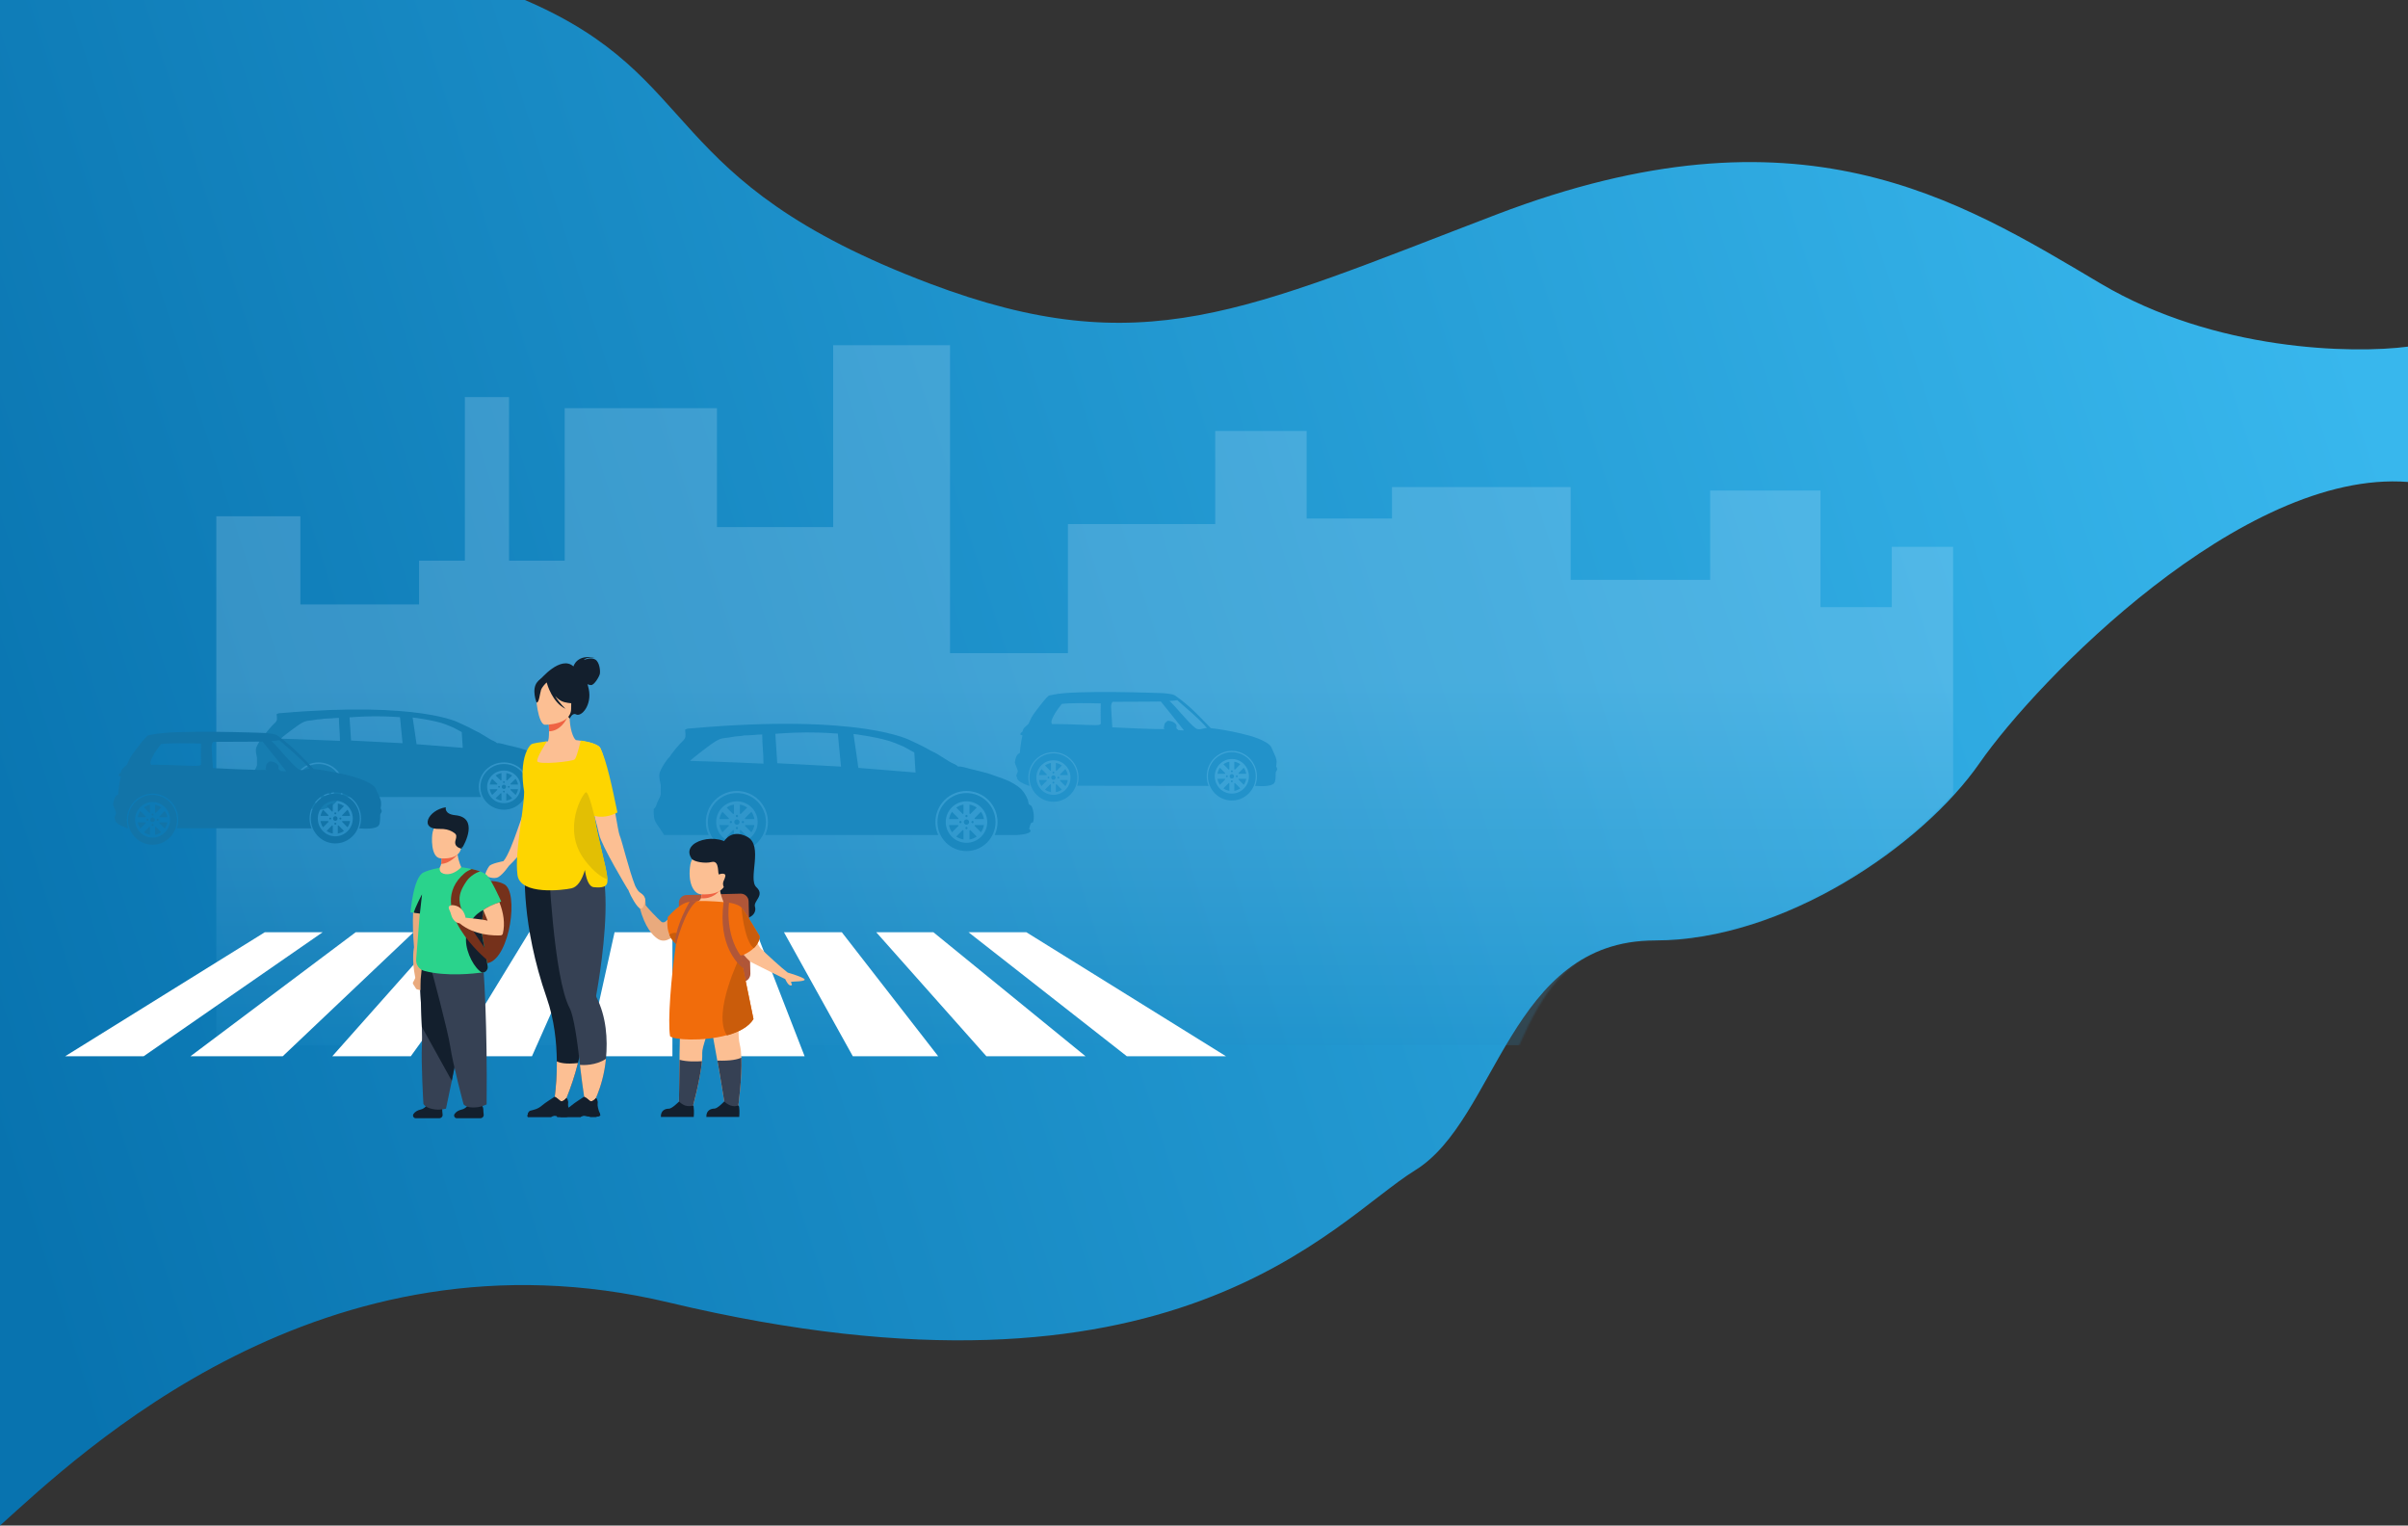<svg width="1514" height="959" viewBox="0 0 1514 959" fill="none" xmlns="http://www.w3.org/2000/svg">
<rect x="0" y="0" width="1514" height="959" fill="#333333" stroke="none"/>
<path d="M1320.81 178.283C1392.65 220.854 1479.53 222.433 1514 217.902V302.965C1409.83 294.886 1280.78 427.646 1244.63 479.694C1208.48 531.742 1121.41 591.17 1040.56 591.17C948.975 591.17 941.44 703.81 889.742 735.661C838.045 767.511 738.514 894.668 420.577 818.782C202.515 766.734 49.754 914.332 0 959V792.369V0H330.009C444.288 48.941 412.482 113.283 584.61 178.283C718.324 228.777 782.46 195.373 941.051 134.78C1131.41 62.05 1231.02 125.07 1320.81 178.283Z" fill="url(#paint0_linear_234_13570)"/>
<mask id="mask0_234_13570" style="mask-type:alpha" maskUnits="userSpaceOnUse" x="0" y="0" width="1513" height="955">
<path d="M1319.94 178.261C1391.73 220.827 1478.56 222.406 1513 217.875V302.928C1408.9 294.85 1279.93 427.595 1243.81 479.636C1207.68 531.677 1120.67 591.098 1039.87 591.098C948.348 591.098 962.571 692.462 910.908 724.309C859.244 756.155 732.222 904.033 367.471 809.75C220.638 771.796 43.118 921.212 0 955V792.273V0H329.791C423.018 36.507 409.811 120.006 584.224 178.261C758.636 236.517 747.371 199.622 940.43 134.764C1133.49 69.906 1230.21 125.055 1319.94 178.261Z" fill="url(#paint1_linear_234_13570)"/>
</mask>
<g mask="url(#mask0_234_13570)">
<path opacity="0.2" d="M1228 343.742V657H136V324.532H188.86V379.954H263.475V352.444H292.268V249.631H320.056V352.444H355.05V256.592H450.782V331.326H523.855V217H597.33V410.577H671.441V329.452H764.056V270.916H821.542V325.937H875.207V306.191H987.531V364.492H1075.25V308.367H1144.6V381.661H1189.45V343.742H1228Z" fill="url(#paint2_linear_234_13570)"/>
<path d="M200.253 497.053C199.937 497.053 199.68 497.303 199.68 497.611C199.68 497.919 199.937 498.168 200.253 498.168C200.569 498.168 200.825 497.919 200.825 497.611C200.825 497.303 200.569 497.053 200.253 497.053ZM200.253 493.318C199.507 493.318 198.902 493.907 198.902 494.634C198.902 495.361 199.507 495.95 200.253 495.95C200.999 495.95 201.603 495.361 201.603 494.634C201.603 493.907 200.999 493.318 200.253 493.318ZM198.328 490.669C198.461 490.607 198.596 490.552 198.736 490.504V485.985C197.38 486.21 196.127 486.729 195.05 487.474L198.328 490.669ZM200.253 480.268C192.11 480.268 185.509 486.7 185.509 494.634C185.509 502.568 192.11 509 200.253 509C208.395 509 214.996 502.568 214.996 494.634C214.996 486.7 208.395 480.268 200.253 480.268ZM200.253 504.896C194.437 504.896 189.722 500.302 189.722 494.634C189.722 488.967 194.437 484.373 200.253 484.373C206.069 484.373 210.784 488.967 210.784 494.634C210.784 500.302 206.069 504.896 200.253 504.896ZM201.77 498.765V503.283C203.126 503.059 204.378 502.539 205.456 501.794L202.177 498.6C202.045 498.661 201.909 498.716 201.77 498.765ZM204.492 493.156H209.129C208.899 491.835 208.366 490.614 207.602 489.564L204.323 492.759C204.386 492.888 204.442 493.021 204.492 493.156ZM204.323 496.509L207.601 499.704C208.366 498.654 208.899 497.434 209.129 496.112H204.492C204.442 496.248 204.385 496.38 204.323 496.509ZM195.05 501.794C196.127 502.539 197.38 503.059 198.736 503.283V498.765C198.597 498.716 198.461 498.661 198.329 498.6L195.05 501.794ZM202.735 494.634C202.735 494.942 202.991 495.192 203.308 495.192C203.624 495.192 203.88 494.942 203.88 494.634C203.88 494.326 203.624 494.076 203.308 494.076C202.991 494.076 202.735 494.326 202.735 494.634ZM205.456 487.474C204.378 486.73 203.126 486.21 201.77 485.985V490.504C201.909 490.552 202.044 490.608 202.177 490.669L205.456 487.474ZM200.253 492.215C200.569 492.215 200.825 491.966 200.825 491.658C200.825 491.35 200.569 491.1 200.253 491.1C199.937 491.1 199.68 491.35 199.68 491.658C199.68 491.966 199.937 492.215 200.253 492.215ZM196.014 496.112H191.377C191.607 497.434 192.14 498.654 192.904 499.704L196.183 496.51C196.12 496.38 196.064 496.248 196.014 496.112ZM196.183 492.759L192.904 489.564C192.14 490.614 191.607 491.835 191.377 493.156H196.014C196.063 493.02 196.12 492.888 196.183 492.759ZM197.771 494.634C197.771 494.326 197.514 494.076 197.198 494.076C196.882 494.076 196.625 494.326 196.625 494.634C196.625 494.942 196.882 495.192 197.198 495.192C197.514 495.192 197.771 494.942 197.771 494.634ZM316.813 493.318C316.067 493.318 315.462 493.907 315.462 494.634C315.462 495.361 316.067 495.95 316.813 495.95C317.558 495.95 318.163 495.361 318.163 494.634C318.163 493.907 317.558 493.318 316.813 493.318ZM316.813 497.053C316.496 497.053 316.24 497.303 316.24 497.611C316.24 497.919 316.496 498.168 316.813 498.168C317.129 498.168 317.385 497.919 317.385 497.611C317.385 497.303 317.129 497.053 316.813 497.053ZM321.052 493.156H325.689C325.459 491.835 324.926 490.614 324.161 489.564L320.883 492.759C320.945 492.888 321.002 493.021 321.052 493.156ZM316.813 480.268C308.67 480.268 302.069 486.7 302.069 494.634C302.069 502.568 308.67 509 316.813 509C324.955 509 331.556 502.568 331.556 494.634C331.556 486.7 324.955 480.268 316.813 480.268ZM316.813 504.896C310.997 504.896 306.281 500.302 306.281 494.634C306.281 488.967 310.996 484.373 316.813 484.373C322.629 484.373 327.344 488.967 327.344 494.634C327.343 500.302 322.629 504.896 316.813 504.896ZM320.882 496.509L324.161 499.704C324.925 498.654 325.458 497.434 325.688 496.112H321.052C321.002 496.248 320.945 496.38 320.882 496.509ZM349.78 486.675C349.507 486.283 348.721 486.109 348.49 485.732C348.181 485.229 348.192 484.208 347.952 483.637C345.941 478.851 343.726 477.385 340.854 475.673C336.823 473.269 332.519 472.275 327.735 470.539C327.966 470.622 320.52 468.646 318.702 468.338C317.584 467.981 313.547 466.844 312.572 467.185C311.5 466.107 309.609 465.576 308.271 464.775C306.11 463.483 303.883 462.091 301.711 460.794C300.55 460.1 299.328 459.705 298.162 459.012C295.143 457.219 288.484 454.297 288.484 454.297C288.484 454.297 263.928 440.819 177.397 448.219C176.352 448.318 175.066 448.249 174.279 448.743C174.171 448.778 174.064 448.813 173.956 448.848C173.975 449.659 174.363 452.212 173.956 452.83C173.833 453.761 171.987 455.197 171.375 455.869C169.949 457.434 168.452 459.121 167.181 460.794C166.598 461.562 166.04 462.652 165.246 463.204C164.996 463.447 163.581 465.472 162.987 466.347C162.425 467.177 161.317 469.259 161.051 470.224C160.503 472.22 161.263 474.742 161.589 476.301C161.614 476.42 161.538 479.623 161.589 481.017C161.225 482.293 160.386 483.672 159.869 484.894C159.291 486.26 159.172 487.342 158.041 488.142C157.893 491.013 158.104 493.688 159.439 495.372C160.239 496.383 163.311 501.031 163.311 501.031H185.904C184.988 499.083 184.476 496.917 184.476 494.634C184.476 486.144 191.539 479.262 200.252 479.262C208.965 479.262 216.027 486.144 216.027 494.634C216.027 496.917 215.516 499.083 214.6 501.031H302.463C301.547 499.083 301.036 496.917 301.036 494.634C301.036 486.144 308.099 479.262 316.812 479.262C325.524 479.262 332.587 486.144 332.587 494.634C332.587 496.917 332.076 499.083 331.16 501.031H342.682C342.682 501.031 352.026 500.51 348.597 497.992C348.966 497.148 349.026 495.886 349.673 495.058C349.861 494.925 350.244 494.871 350.533 494.848C351.552 492.707 350.721 488.026 349.78 486.675ZM176.43 464.356C176.43 464.356 177.602 463.288 178.15 462.889C179.716 461.753 181.156 460.461 182.774 459.327C185.331 457.534 188.397 454.901 191.377 453.668C193.304 452.872 195.517 453.038 197.83 452.516C199.658 452.103 201.938 452.197 203.852 451.782C203.64 451.782 208.691 451.573 208.476 451.573C208.261 451.573 211.662 451.247 213.1 451.259C213.1 456.497 213.745 460.48 213.745 465.719C188.951 464.632 176.43 464.356 176.43 464.356ZM220.735 465.509L219.767 450.944C219.767 450.944 227.842 450.29 235.682 450.264C243.702 450.237 251.491 450.839 251.491 450.839L253.104 467.186L220.735 465.509ZM261.922 467.814C261.922 467.814 259.448 451.15 259.448 451.046C259.448 450.942 274.038 452.899 280.096 455.345C282.243 456.212 284.821 457.122 286.763 458.279C287.788 458.89 290.312 460.165 290.312 460.165L290.957 470.119L261.922 467.814ZM314.888 490.669C315.02 490.607 315.156 490.552 315.296 490.504V485.985C313.939 486.21 312.687 486.729 311.609 487.474L314.888 490.669ZM318.329 498.765V503.283C319.686 503.059 320.938 502.539 322.016 501.794L318.737 498.6C318.605 498.661 318.469 498.716 318.329 498.765ZM319.295 494.634C319.295 494.942 319.551 495.192 319.867 495.192C320.183 495.192 320.44 494.942 320.44 494.634C320.44 494.326 320.183 494.076 319.867 494.076C319.551 494.076 319.295 494.326 319.295 494.634ZM314.33 494.634C314.33 494.326 314.074 494.076 313.758 494.076C313.442 494.076 313.185 494.326 313.185 494.634C313.185 494.942 313.442 495.192 313.758 495.192C314.074 495.192 314.33 494.942 314.33 494.634ZM316.813 492.215C317.129 492.215 317.385 491.966 317.385 491.658C317.385 491.35 317.129 491.1 316.813 491.1C316.496 491.1 316.24 491.35 316.24 491.658C316.24 491.966 316.496 492.215 316.813 492.215ZM322.015 487.474C320.938 486.73 319.685 486.21 318.329 485.985V490.504C318.469 490.552 318.604 490.608 318.737 490.669L322.015 487.474ZM311.61 501.794C312.687 502.539 313.939 503.059 315.296 503.283V498.765C315.156 498.716 315.021 498.661 314.888 498.6L311.61 501.794ZM312.573 496.112H307.936C308.166 497.434 308.699 498.654 309.464 499.704L312.742 496.51C312.68 496.38 312.623 496.248 312.573 496.112ZM312.743 492.759L309.464 489.564C308.7 490.614 308.167 491.835 307.937 493.156H312.573C312.623 493.02 312.68 492.888 312.743 492.759Z" fill="#167DB1"/>
<path d="M95.916 513.906C95.136 513.906 94.505 514.548 94.505 515.34C94.505 516.133 95.136 516.775 95.916 516.775C96.695 516.775 97.327 516.133 97.327 515.34C97.327 514.548 96.695 513.906 95.916 513.906ZM93.906 511.017C94.044 510.951 94.186 510.89 94.331 510.837V505.912C92.914 506.156 91.606 506.723 90.48 507.535L93.906 511.017ZM95.916 517.976C95.585 517.976 95.318 518.249 95.318 518.585C95.318 518.92 95.585 519.193 95.916 519.193C96.246 519.193 96.514 518.92 96.514 518.585C96.514 518.249 96.246 517.976 95.916 517.976ZM97.501 519.843V524.768C98.917 524.523 100.226 523.957 101.351 523.145L97.926 519.663C97.788 519.729 97.646 519.79 97.501 519.843ZM100.344 516.951C100.292 517.099 100.233 517.244 100.168 517.384L103.593 520.867C104.391 519.722 104.948 518.392 105.189 516.951H100.344ZM95.916 499.68C87.409 499.68 80.513 506.691 80.513 515.34C80.513 523.989 87.409 531 95.916 531C104.422 531 111.318 523.989 111.318 515.34C111.318 506.691 104.422 499.68 95.916 499.68ZM95.916 526.526C89.84 526.526 84.914 521.518 84.914 515.34C84.914 509.162 89.84 504.154 95.916 504.154C101.992 504.154 106.917 509.162 106.917 515.34C106.917 521.518 101.992 526.526 95.916 526.526ZM98.509 515.34C98.509 515.676 98.776 515.948 99.107 515.948C99.437 515.948 99.705 515.676 99.705 515.34C99.705 515.004 99.437 514.732 99.107 514.732C98.776 514.732 98.509 515.004 98.509 515.34ZM95.916 512.703C96.246 512.703 96.514 512.431 96.514 512.095C96.514 511.759 96.246 511.487 95.916 511.487C95.585 511.487 95.318 511.759 95.318 512.095C95.318 512.431 95.585 512.703 95.916 512.703ZM101.351 507.535C100.226 506.723 98.917 506.156 97.501 505.912V510.837C97.646 510.89 97.788 510.95 97.926 511.017L101.351 507.535ZM91.664 513.296L88.239 509.813C87.44 510.958 86.883 512.288 86.643 513.729H91.487C91.54 513.581 91.598 513.436 91.664 513.296ZM91.487 516.951H86.643C86.883 518.392 87.441 519.722 88.239 520.867L91.664 517.384C91.599 517.243 91.539 517.099 91.487 516.951ZM90.48 523.145C91.606 523.957 92.914 524.524 94.331 524.768V519.843C94.186 519.79 94.044 519.73 93.905 519.663L90.48 523.145ZM93.323 515.34C93.323 515.004 93.055 514.732 92.725 514.732C92.394 514.732 92.127 515.004 92.127 515.34C92.127 515.676 92.394 515.948 92.725 515.948C93.055 515.948 93.323 515.676 93.323 515.34ZM100.344 513.729H105.189C104.948 512.288 104.391 510.958 103.593 509.813L100.167 513.296C100.233 513.436 100.292 513.581 100.344 513.729ZM210.815 513.1C210.036 513.1 209.404 513.742 209.404 514.534C209.404 515.327 210.036 515.969 210.815 515.969C211.594 515.969 212.226 515.327 212.226 514.534C212.226 513.742 211.595 513.1 210.815 513.1ZM212.4 519.037V523.962C213.817 523.718 215.125 523.151 216.251 522.339L212.825 518.857C212.687 518.924 212.546 518.984 212.4 519.037ZM210.815 517.171C210.485 517.171 210.217 517.443 210.217 517.779C210.217 518.115 210.485 518.387 210.815 518.387C211.146 518.387 211.413 518.115 211.413 517.779C211.413 517.443 211.146 517.171 210.815 517.171ZM239.37 507.963C240.114 503.231 239.342 502.823 236.261 495.846C235.425 493.952 233.213 492.799 231.425 491.807C222.079 486.624 198.744 483.41 197.228 483.378C192.477 478.568 184.7 469.521 174.262 462.284C172.315 460.934 165.448 460.725 165.448 460.725C165.448 460.725 109.105 458.53 95.672 461.779C94.513 462.059 93.707 461.961 92.736 462.481C92.577 462.566 89.785 465.499 89.627 465.818C89.472 466.129 88.558 467.144 88.245 467.574C86.172 470.423 83.631 473.235 81.855 476.354C81.075 477.724 80.713 479.027 79.955 480.393C79.225 481.708 76.569 482.719 76.155 485.134C75.956 486.293 74.66 485.86 74.601 487.593C75.193 487.778 75.264 487.998 75.982 488.119C74.944 491.959 74.306 498.813 74.251 499.535C74.253 499.535 74.254 499.534 74.255 499.534C74.246 499.621 74.245 499.616 74.251 499.535C71.002 500.572 71.304 506.509 71 505.433C71.391 507.013 72.467 509.071 72.873 510.772C73.221 512.23 72.066 512.852 72.01 514.284C72.262 514.434 72.505 516.007 72.701 516.216C73.522 518.515 79.95 520.596 79.95 520.596L80.587 520.596C80.04 518.946 79.743 517.178 79.743 515.34C79.743 506.258 86.984 498.896 95.916 498.896C104.848 498.896 112.088 506.258 112.088 515.34C112.088 517.192 111.787 518.973 111.231 520.635L195.836 520.742C195.068 518.826 194.643 516.731 194.643 514.534C194.643 505.453 201.883 498.091 210.815 498.091C219.747 498.091 226.988 505.453 226.988 514.534C226.988 516.745 226.557 518.854 225.779 520.78L227.107 520.782C227.107 520.782 237.035 521.72 238.334 518.499C238.867 517.894 239.064 514.835 239.024 513.055C239.044 511.224 239.407 511.577 239.888 510.421C240.355 509.298 239.198 508.476 239.37 507.963ZM126.415 480.568C126.098 480.794 126.119 480.914 125.724 481.095C124.466 482.065 112.186 480.744 95.499 480.744C95.783 481.156 93.546 480.801 95.326 476.881C97.747 471.552 101.438 467.819 101.235 467.744C106.139 466.994 119.278 467.212 126.415 467.398C126.27 471.613 126.329 473.895 126.415 480.568ZM176.329 484.608C176.072 484.235 175.263 483.76 175.12 483.378C174.956 482.937 175.391 482.064 175.12 481.447C174.377 479.748 171.913 478.605 169.421 478.637C168.827 479.336 167.93 479.647 167.521 480.568C167.408 480.824 166.971 483.239 167.003 483.378C167.088 483.756 167.3 483.826 167.353 484.021C167.797 484.039 167.582 484.09 167.348 484.256C167.372 484.156 167.371 484.082 167.353 484.021C166.108 483.97 159.668 484.182 133.842 482.851C133.126 469.03 132.484 468.577 134.014 466.345C149.127 466.345 165.103 466.169 165.103 466.169C165.103 466.169 176.47 480.277 179.956 484.783C179.34 485.083 177.335 484.653 176.329 484.608ZM187.21 483.203C181.601 478.627 174.197 468.76 170.63 465.818C169.42 465.818 173.46 465.748 175.639 465.291C182.14 471.122 188.87 476.397 194.776 483.258C191.979 483.388 189.585 485.139 187.21 483.203ZM210.815 498.874C202.309 498.874 195.413 505.886 195.413 514.534C195.413 523.183 202.309 530.194 210.815 530.194C219.322 530.194 226.218 523.183 226.218 514.534C226.218 505.885 219.322 498.874 210.815 498.874ZM210.815 525.72C204.739 525.72 199.814 520.712 199.814 514.534C199.814 508.357 204.739 503.349 210.815 503.349C216.891 503.349 221.817 508.357 221.817 514.534C221.817 520.712 216.891 525.72 210.815 525.72ZM215.067 516.579L218.492 520.061C219.291 518.917 219.848 517.586 220.088 516.146H215.244C215.192 516.293 215.133 516.438 215.067 516.579ZM215.244 512.923H220.088C219.848 511.483 219.29 510.152 218.492 509.008L215.067 512.49C215.133 512.631 215.192 512.775 215.244 512.923ZM208.805 510.212C208.944 510.145 209.085 510.085 209.231 510.031V505.106C207.814 505.351 206.506 505.918 205.38 506.729L208.805 510.212ZM208.222 514.534C208.222 514.198 207.955 513.926 207.624 513.926C207.294 513.926 207.026 514.198 207.026 514.534C207.026 514.87 207.294 515.142 207.624 515.142C207.955 515.142 208.222 514.87 208.222 514.534ZM210.815 511.898C211.146 511.898 211.413 511.626 211.413 511.29C211.413 510.954 211.146 510.682 210.815 510.682C210.485 510.682 210.217 510.954 210.217 511.29C210.217 511.625 210.485 511.898 210.815 511.898ZM216.251 506.729C215.125 505.917 213.817 505.351 212.4 505.106V510.031C212.546 510.084 212.688 510.145 212.826 510.211L216.251 506.729ZM213.409 514.534C213.409 514.87 213.676 515.142 214.007 515.142C214.337 515.142 214.605 514.87 214.605 514.534C214.605 514.198 214.337 513.926 214.007 513.926C213.676 513.926 213.409 514.198 213.409 514.534ZM206.564 512.49L203.138 509.007C202.34 510.152 201.783 511.482 201.542 512.923H206.387C206.439 512.775 206.498 512.631 206.564 512.49ZM205.38 522.34C206.505 523.151 207.814 523.718 209.231 523.962V519.037C209.085 518.985 208.943 518.924 208.805 518.857L205.38 522.34ZM206.387 516.146H201.543C201.783 517.586 202.34 518.917 203.139 520.061L206.564 516.578C206.498 516.438 206.439 516.293 206.387 516.146Z" fill="#1274A8"/>
<path d="M662.326 487.387C661.565 487.387 660.948 488.011 660.948 488.781C660.948 489.551 661.565 490.176 662.326 490.176C663.087 490.176 663.704 489.551 663.704 488.781C663.704 488.011 663.087 487.387 662.326 487.387ZM660.363 484.58C660.498 484.515 660.637 484.456 660.779 484.405V479.619C659.396 479.856 658.118 480.407 657.019 481.196L660.363 484.58ZM662.326 491.343C662.003 491.343 661.742 491.608 661.742 491.934C661.742 492.261 662.003 492.525 662.326 492.525C662.648 492.525 662.91 492.261 662.91 491.934C662.91 491.608 662.648 491.343 662.326 491.343ZM663.873 493.157V497.944C665.256 497.706 666.534 497.155 667.633 496.366L664.289 492.982C664.154 493.047 664.015 493.106 663.873 493.157ZM666.65 490.347C666.599 490.491 666.541 490.631 666.477 490.768L669.821 494.152C670.601 493.04 671.145 491.747 671.38 490.347H666.65ZM662.326 473.562C654.021 473.562 647.288 480.376 647.288 488.781C647.288 497.186 654.021 504 662.326 504C670.631 504 677.364 497.186 677.364 488.781C677.364 480.376 670.631 473.562 662.326 473.562ZM662.326 499.652C656.394 499.652 651.585 494.785 651.585 488.781C651.585 482.777 656.394 477.91 662.326 477.91C668.258 477.91 673.067 482.777 673.067 488.781C673.067 494.785 668.258 499.652 662.326 499.652ZM664.858 488.781C664.858 489.107 665.119 489.372 665.442 489.372C665.764 489.372 666.025 489.107 666.025 488.781C666.025 488.455 665.764 488.19 665.442 488.19C665.119 488.19 664.858 488.455 664.858 488.781ZM662.326 486.219C662.648 486.219 662.91 485.954 662.91 485.628C662.91 485.301 662.648 485.037 662.326 485.037C662.003 485.037 661.742 485.301 661.742 485.628C661.742 485.954 662.003 486.219 662.326 486.219ZM667.633 481.196C666.534 480.407 665.257 479.856 663.873 479.619V484.405C664.015 484.456 664.154 484.515 664.289 484.58L667.633 481.196ZM658.175 486.794L654.831 483.41C654.051 484.522 653.507 485.815 653.273 487.215H658.003C658.053 487.072 658.111 486.931 658.175 486.794ZM658.002 490.347H653.273C653.507 491.747 654.051 493.04 654.831 494.152L658.175 490.767C658.111 490.631 658.053 490.491 658.002 490.347ZM657.019 496.367C658.118 497.156 659.396 497.706 660.779 497.944V493.157C660.637 493.106 660.498 493.047 660.363 492.982L657.019 496.367ZM659.794 488.781C659.794 488.455 659.533 488.19 659.21 488.19C658.888 488.19 658.627 488.454 658.627 488.781C658.627 489.107 658.888 489.372 659.21 489.372C659.533 489.372 659.794 489.107 659.794 488.781ZM666.65 487.215H671.379C671.145 485.815 670.601 484.522 669.821 483.41L666.477 486.795C666.541 486.931 666.599 487.071 666.65 487.215ZM774.506 486.604C773.745 486.604 773.129 487.228 773.129 487.998C773.129 488.768 773.745 489.392 774.506 489.392C775.267 489.392 775.884 488.768 775.884 487.998C775.884 487.228 775.267 486.604 774.506 486.604ZM776.054 492.374V497.16C777.436 496.923 778.714 496.372 779.813 495.583L776.469 492.199C776.334 492.264 776.195 492.323 776.054 492.374ZM774.506 490.56C774.183 490.56 773.922 490.825 773.922 491.151C773.922 491.478 774.183 491.742 774.506 491.742C774.828 491.742 775.09 491.478 775.09 491.151C775.09 490.825 774.829 490.56 774.506 490.56ZM802.385 481.612C803.111 477.013 802.358 476.617 799.35 469.836C798.533 467.996 796.374 466.875 794.628 465.911C785.503 460.874 762.721 457.751 761.24 457.72C756.602 453.045 749.008 444.253 738.818 437.22C736.917 435.908 730.213 435.705 730.213 435.705C730.213 435.705 675.203 433.571 662.088 436.729C660.956 437.001 660.17 436.906 659.221 437.411C659.067 437.494 656.341 440.344 656.186 440.654C656.035 440.956 655.142 441.943 654.837 442.36C652.813 445.129 650.332 447.862 648.598 450.893C647.836 452.224 647.483 453.491 646.743 454.818C646.03 456.096 643.437 457.079 643.033 459.426C642.839 460.552 641.574 460.131 641.515 461.815C642.093 461.996 642.163 462.21 642.864 462.327C641.85 466.059 641.228 472.719 641.174 473.421C641.176 473.421 641.177 473.42 641.178 473.42C641.17 473.505 641.168 473.5 641.174 473.421C638.002 474.429 638.296 480.198 638 479.153C638.381 480.689 639.432 482.688 639.829 484.342C640.169 485.759 639.04 486.363 638.986 487.755C639.232 487.901 639.469 489.43 639.66 489.632C640.462 491.867 646.738 493.889 646.738 493.889L647.36 493.889C646.826 492.285 646.536 490.567 646.536 488.781C646.536 479.955 653.605 472.801 662.326 472.801C671.046 472.801 678.116 479.955 678.116 488.781C678.116 490.581 677.821 492.312 677.279 493.927L759.882 494.031C759.131 492.169 758.716 490.133 758.716 487.998C758.716 479.172 765.786 472.018 774.506 472.018C783.227 472.018 790.296 479.172 790.296 487.998C790.296 490.147 789.876 492.196 789.115 494.068L790.412 494.069C790.412 494.069 800.105 494.981 801.373 491.851C801.893 491.263 802.086 488.291 802.047 486.561C802.066 484.781 802.421 485.125 802.891 484.001C803.347 482.909 802.217 482.111 802.385 481.612ZM692.103 454.989C691.794 455.208 691.815 455.325 691.429 455.501C690.2 456.443 678.211 455.16 661.919 455.16C662.196 455.56 660.012 455.215 661.751 451.405C664.114 446.227 667.718 442.599 667.519 442.526C672.307 441.797 685.136 442.009 692.103 442.19C691.962 446.286 692.02 448.504 692.103 454.989ZM740.836 458.914C740.585 458.552 739.795 458.091 739.656 457.72C739.496 457.291 739.92 456.442 739.656 455.843C738.93 454.192 736.524 453.08 734.091 453.112C733.512 453.792 732.636 454.094 732.236 454.989C732.126 455.237 731.7 457.584 731.731 457.72C731.814 458.086 732.02 458.155 732.073 458.344C732.506 458.361 732.296 458.411 732.068 458.573C732.091 458.475 732.09 458.404 732.073 458.344C730.857 458.295 724.569 458.5 699.354 457.208C698.656 443.775 698.029 443.335 699.523 441.166C714.278 441.166 729.876 440.995 729.876 440.995C729.876 440.995 740.974 454.705 744.377 459.085C743.776 459.377 741.818 458.958 740.836 458.914ZM751.46 457.549C745.983 453.103 738.755 443.514 735.272 440.654C734.091 440.654 738.035 440.586 740.162 440.142C746.509 445.809 753.081 450.936 758.846 457.603C756.116 457.729 753.778 459.431 751.46 457.549ZM774.506 472.779C766.201 472.779 759.468 479.593 759.468 487.998C759.468 496.403 766.201 503.217 774.506 503.217C782.811 503.217 789.544 496.403 789.544 487.998C789.544 479.593 782.811 472.779 774.506 472.779ZM774.506 498.869C768.574 498.869 763.765 494.002 763.765 487.998C763.765 481.994 768.574 477.128 774.506 477.128C780.438 477.128 785.247 481.994 785.247 487.998C785.247 494.002 780.438 498.869 774.506 498.869ZM778.658 489.985L782.001 493.369C782.781 492.257 783.325 490.964 783.56 489.564H778.83C778.779 489.708 778.721 489.848 778.658 489.985ZM778.83 486.432H783.559C783.325 485.032 782.781 483.739 782.001 482.627L778.657 486.012C778.721 486.148 778.779 486.288 778.83 486.432ZM772.544 483.797C772.679 483.733 772.817 483.674 772.959 483.622V478.836C771.576 479.073 770.298 479.624 769.199 480.413L772.544 483.797ZM771.974 487.998C771.974 487.672 771.713 487.407 771.39 487.407C771.068 487.407 770.807 487.672 770.807 487.998C770.807 488.324 771.068 488.589 771.39 488.589C771.713 488.589 771.974 488.324 771.974 487.998ZM774.506 485.436C774.828 485.436 775.09 485.171 775.09 484.845C775.09 484.518 774.829 484.254 774.506 484.254C774.183 484.254 773.922 484.518 773.922 484.845C773.922 485.171 774.184 485.436 774.506 485.436ZM779.813 480.413C778.714 479.624 777.437 479.073 776.054 478.836V483.622C776.196 483.673 776.334 483.732 776.469 483.797L779.813 480.413ZM777.038 487.998C777.038 488.324 777.299 488.589 777.622 488.589C777.944 488.589 778.206 488.325 778.206 487.998C778.206 487.672 777.944 487.407 777.622 487.407C777.299 487.407 777.038 487.672 777.038 487.998ZM770.355 486.011L767.011 482.627C766.231 483.739 765.687 485.032 765.453 486.432H770.182C770.234 486.288 770.291 486.148 770.355 486.011ZM769.199 495.584C770.298 496.372 771.576 496.923 772.959 497.161V492.374C772.817 492.323 772.678 492.264 772.543 492.199L769.199 495.584ZM770.182 489.564H765.453C765.688 490.964 766.232 492.257 767.011 493.369L770.355 489.985C770.291 489.848 770.233 489.708 770.182 489.564Z" fill="#2292CA"/>
<path d="M463.323 519.829C462.932 519.829 462.614 520.146 462.614 520.537C462.614 520.928 462.932 521.246 463.323 521.246C463.715 521.246 464.032 520.928 464.032 520.537C464.032 520.146 463.715 519.829 463.323 519.829ZM463.323 515.087C462.4 515.087 461.651 515.835 461.651 516.758C461.651 517.68 462.4 518.428 463.323 518.428C464.247 518.428 464.996 517.68 464.996 516.758C464.996 515.835 464.247 515.087 463.323 515.087ZM460.94 511.722C461.104 511.644 461.272 511.574 461.445 511.512V505.775C459.765 506.06 458.214 506.72 456.88 507.665L460.94 511.722ZM463.323 498.515C453.24 498.515 445.066 506.683 445.066 516.758C445.066 526.832 453.24 535 463.323 535C473.407 535 481.581 526.832 481.581 516.758C481.581 506.683 473.407 498.515 463.323 498.515ZM463.323 529.788C456.121 529.788 450.282 523.954 450.282 516.758C450.282 509.561 456.121 503.727 463.323 503.727C470.526 503.727 476.364 509.561 476.364 516.758C476.364 523.954 470.526 529.788 463.323 529.788ZM465.202 522.003V527.74C466.881 527.456 468.432 526.796 469.767 525.85L465.706 521.793C465.542 521.871 465.374 521.942 465.202 522.003ZM468.573 514.881H474.315C474.03 513.203 473.37 511.653 472.424 510.32L468.364 514.376C468.441 514.54 468.511 514.709 468.573 514.881ZM468.363 519.139L472.423 523.195C473.37 521.862 474.03 520.312 474.315 518.634H468.573C468.511 518.807 468.441 518.975 468.363 519.139ZM456.88 525.85C458.214 526.795 459.765 527.456 461.445 527.74V522.003C461.272 521.941 461.105 521.871 460.941 521.793L456.88 525.85ZM466.397 516.758C466.397 517.149 466.715 517.466 467.106 517.466C467.498 517.466 467.815 517.149 467.815 516.758C467.815 516.366 467.498 516.049 467.106 516.049C466.715 516.049 466.397 516.366 466.397 516.758ZM469.766 507.665C468.432 506.72 466.881 506.06 465.202 505.775V511.512C465.374 511.574 465.542 511.645 465.706 511.722L469.766 507.665ZM463.323 513.686C463.715 513.686 464.032 513.369 464.032 512.978C464.032 512.587 463.715 512.27 463.323 512.27C462.932 512.27 462.614 512.587 462.614 512.978C462.614 513.369 462.932 513.686 463.323 513.686ZM458.074 518.635H452.332C452.617 520.313 453.277 521.863 454.223 523.196L458.283 519.139C458.206 518.975 458.136 518.807 458.074 518.635ZM458.284 514.377L454.224 510.32C453.277 511.653 452.617 513.203 452.332 514.881H458.074C458.136 514.708 458.206 514.54 458.284 514.377ZM460.25 516.758C460.25 516.366 459.932 516.049 459.541 516.049C459.149 516.049 458.831 516.366 458.831 516.758C458.831 517.149 459.149 517.466 459.541 517.466C459.932 517.466 460.25 517.149 460.25 516.758ZM607.664 515.087C606.74 515.087 605.992 515.835 605.992 516.758C605.992 517.68 606.74 518.428 607.664 518.428C608.588 518.428 609.337 517.68 609.337 516.758C609.337 515.835 608.588 515.087 607.664 515.087ZM607.664 519.829C607.273 519.829 606.955 520.146 606.955 520.537C606.955 520.928 607.273 521.246 607.664 521.246C608.056 521.246 608.373 520.928 608.373 520.537C608.373 520.146 608.056 519.829 607.664 519.829ZM612.914 514.881H618.656C618.371 513.203 617.711 511.653 616.765 510.32L612.704 514.376C612.782 514.54 612.852 514.709 612.914 514.881ZM607.664 498.515C597.581 498.515 589.407 506.683 589.407 516.758C589.407 526.832 597.581 535 607.664 535C617.747 535 625.922 526.832 625.922 516.758C625.922 506.683 617.747 498.515 607.664 498.515ZM607.664 529.788C600.462 529.788 594.623 523.954 594.623 516.758C594.623 509.561 600.462 503.727 607.664 503.727C614.867 503.727 620.705 509.561 620.705 516.758C620.705 523.954 614.867 529.788 607.664 529.788ZM612.704 519.139L616.764 523.195C617.71 521.862 618.371 520.312 618.656 518.634H612.914C612.852 518.807 612.782 518.975 612.704 519.139ZM648.49 506.651C648.151 506.153 647.178 505.932 646.891 505.454C646.509 504.814 646.523 503.518 646.226 502.793C643.735 496.715 640.992 494.854 637.436 492.68C632.444 489.628 627.114 488.364 621.19 486.16C621.475 486.266 612.256 483.757 610.004 483.366C608.619 482.912 603.621 481.469 602.413 481.902C601.086 480.532 598.744 479.859 597.086 478.842C594.411 477.2 591.653 475.433 588.963 473.786C587.526 472.905 586.013 472.403 584.569 471.524C580.83 469.246 572.583 465.536 572.583 465.536C572.583 465.536 542.175 448.421 435.021 457.818C433.726 457.944 432.134 457.856 431.159 458.484C431.026 458.528 430.892 458.572 430.759 458.617C430.783 459.646 431.263 462.888 430.759 463.673C430.607 464.855 428.321 466.679 427.563 467.532C425.797 469.52 423.943 471.662 422.37 473.785C421.647 474.761 420.956 476.145 419.972 476.846C419.663 477.154 417.911 479.726 417.176 480.838C416.479 481.891 415.107 484.536 414.779 485.761C414.099 488.296 415.041 491.498 415.445 493.478C415.476 493.629 415.381 497.696 415.445 499.466C414.993 501.086 413.954 502.837 413.314 504.389C412.598 506.123 412.452 507.498 411.05 508.514C410.867 512.16 411.128 515.556 412.781 517.695C413.773 518.978 417.577 524.88 417.577 524.88H445.554C444.42 522.407 443.787 519.656 443.787 516.757C443.787 505.977 452.533 497.238 463.322 497.238C474.112 497.238 482.858 505.977 482.858 516.757C482.858 519.656 482.225 522.407 481.09 524.88H589.895C588.761 522.407 588.127 519.656 588.127 516.757C588.127 505.977 596.874 497.238 607.663 497.238C618.452 497.238 627.199 505.977 627.199 516.757C627.199 519.656 626.565 522.407 625.431 524.88H639.7C639.7 524.88 651.271 524.219 647.025 521.021C647.481 519.95 647.556 518.347 648.356 517.296C648.589 517.127 649.064 517.059 649.422 517.03C650.684 514.31 649.654 508.367 648.49 506.651ZM433.822 478.31C433.822 478.31 435.273 476.952 435.953 476.447C437.892 475.004 439.675 473.363 441.679 471.923C444.845 469.647 448.642 466.303 452.333 464.738C454.719 463.726 457.458 463.937 460.323 463.274C462.586 462.75 465.411 462.87 467.78 462.343C467.518 462.343 473.773 462.077 473.506 462.077C473.24 462.077 477.452 461.663 479.232 461.677C479.232 468.33 480.032 473.388 480.032 480.04C449.328 478.66 433.822 478.31 433.822 478.31ZM488.687 479.773L487.489 461.278C487.489 461.278 497.489 460.447 507.197 460.414C517.129 460.381 526.773 461.145 526.773 461.145L528.771 481.902L488.687 479.773ZM539.691 482.7C539.691 482.7 536.628 461.54 536.628 461.408C536.628 461.275 554.695 463.761 562.196 466.866C564.856 467.967 568.048 469.123 570.453 470.592C571.722 471.368 574.848 472.987 574.848 472.987L575.647 485.628L539.691 482.7ZM605.281 511.722C605.445 511.644 605.613 511.574 605.786 511.512V505.775C604.106 506.06 602.555 506.72 601.221 507.665L605.281 511.722ZM609.543 522.003V527.74C611.222 527.456 612.773 526.796 614.107 525.85L610.048 521.793C609.883 521.871 609.715 521.942 609.543 522.003ZM610.738 516.758C610.738 517.149 611.056 517.466 611.447 517.466C611.839 517.466 612.156 517.149 612.156 516.758C612.156 516.366 611.839 516.049 611.447 516.049C611.056 516.049 610.738 516.366 610.738 516.758ZM604.59 516.758C604.59 516.366 604.273 516.049 603.882 516.049C603.49 516.049 603.173 516.366 603.173 516.758C603.173 517.149 603.49 517.466 603.882 517.466C604.273 517.466 604.59 517.149 604.59 516.758ZM607.664 513.686C608.056 513.686 608.373 513.369 608.373 512.978C608.373 512.587 608.056 512.27 607.664 512.27C607.273 512.27 606.955 512.587 606.955 512.978C606.955 513.369 607.273 513.686 607.664 513.686ZM614.107 507.665C612.773 506.72 611.222 506.06 609.543 505.775V511.512C609.715 511.574 609.883 511.645 610.047 511.722L614.107 507.665ZM601.221 525.85C602.555 526.795 604.106 527.456 605.786 527.74V522.003C605.613 521.941 605.445 521.871 605.281 521.793L601.221 525.85ZM602.415 518.635H596.672C596.957 520.313 597.617 521.863 598.564 523.196L602.624 519.139C602.546 518.975 602.477 518.807 602.415 518.635ZM602.624 514.377L598.564 510.32C597.618 511.653 596.958 513.203 596.673 514.881H602.415C602.476 514.708 602.547 514.54 602.624 514.377Z" fill="#1B88BF"/>
</g>
<path d="M386.416 586H422.775V663.96H369.102L386.416 586Z" fill="white"/>
<path d="M439.227 586H475.586L505.886 663.96H452.212L439.227 586Z" fill="white"/>
<path d="M166.528 586H202.887L90.345 663.96H41L166.528 586Z" fill="white"/>
<path d="M492.9 586H529.26L589.86 663.96H536.186L492.9 586Z" fill="white"/>
<path d="M223.664 586H260.024L177.782 663.96H119.779L223.664 586Z" fill="white"/>
<path d="M550.904 586H586.831L682.492 663.96H620.161L550.904 586Z" fill="white"/>
<path d="M278.204 586H314.564L258.293 663.96H208.947L278.204 586Z" fill="white"/>
<path d="M608.906 586H645.266L770.794 663.96H708.463L608.906 586Z" fill="white"/>
<path d="M332.745 586H369.105L334.476 663.96H285.131L332.745 586Z" fill="white"/>
<path d="M454.691 529.728C454.691 529.728 459.059 520.469 469.702 525.963C480.345 531.457 470.01 552.506 475.547 557.691C481.145 562.877 473.517 566.272 474.685 570.037C475.793 573.741 472.594 578 465.15 577.506C457.706 577.012 449.892 577.383 446.57 570.901C443.187 564.358 443.986 550.037 445.278 548C446.509 545.963 454.691 529.728 454.691 529.728Z" fill="#131F2D"/>
<path d="M432.974 618L466.995 617.136C469.702 617.074 471.855 614.79 471.794 612.074L470.686 566.58C470.625 563.864 468.349 561.704 465.642 561.765L431.62 562.63C428.913 562.691 426.76 564.975 426.822 567.691L427.929 613.185C427.991 615.963 430.267 618.062 432.974 618Z" fill="#B05638"/>
<path d="M316.514 541.333C319.467 538.062 323.343 527.321 324.758 523.247L329.249 510.531C334.847 511.21 338.477 512.877 338.108 516.148C336.693 528.617 319.898 544.358 319.898 544.358C319.898 544.358 316.453 549.482 313.438 551.272C310.423 553.062 305.379 550.84 305.133 550.037C304.887 549.235 306.363 546.087 307.593 544.482C308.762 542.815 316.022 541.457 316.514 541.333Z" fill="#FCBF93"/>
<path d="M437.465 579.173L455.491 568.247C455.367 568.185 454.998 567.63 453.706 563.741C453.153 562.074 452.845 560.593 452.661 559.482C452.661 559.358 452.661 559.235 452.599 559.173C452.414 557.506 452.538 556.519 452.538 556.519L448.6 557.938L441.279 560.593C441.341 562.444 441.095 563.741 440.725 564.667C439.741 566.827 438.019 566.889 437.957 566.889L437.465 579.173Z" fill="#FCBF93"/>
<path d="M440.787 564.667C447.862 565.284 451.861 560.654 452.722 559.481C452.845 559.296 452.907 559.235 452.907 559.235C452.907 559.235 452.845 559.235 452.661 559.173C452.107 558.988 450.508 558.556 448.662 558L441.341 560.654C441.402 562.444 441.156 563.741 440.787 564.667Z" fill="#EF6343"/>
<path d="M440.418 562.136C440.418 562.136 456.106 563.864 456.414 553.185C456.722 542.506 459.059 537.692 448.17 536.704C437.281 535.778 434.758 539.667 434.082 543.309C432.175 554.543 435.989 561.642 440.418 562.136Z" fill="#FCBF93"/>
<path d="M447.368 541.889C452.905 540.469 450.814 550.346 452.229 549.667C453.828 548.926 456.474 548.926 456.043 550.84C455.612 552.753 454.997 553.432 454.69 554.605C454.382 555.778 454.69 558.124 455.981 557.691C457.273 557.198 469.27 543.432 460.78 532.753C452.29 522.012 427.005 528.617 434.941 539.852C436.418 541.827 443.431 542.938 447.368 541.889Z" fill="#131F2D"/>
<path d="M400.86 562.444C401.414 561.086 403.259 561.333 404.674 562.938C405.966 564.42 405.905 568.432 405.905 569.049C407.504 571.086 412.857 576.827 415.871 579.482C416.548 580.037 417.717 579.852 418.394 579.296C420.116 577.753 423.069 575.222 424.607 574.296C426.883 572.938 439.68 564.173 441.341 567.877C441.341 567.877 440.418 582.198 419.685 590.778C417.655 591.642 415.317 591.395 413.533 590.161C410.396 588.062 405.536 583.124 402.152 570.407C402.213 570.407 399.076 566.765 400.86 562.444Z" fill="#E9AA7D"/>
<path d="M426.822 695.099L435.128 697.321C435.128 697.321 440.234 679.482 441.341 667.074C441.526 665.222 441.587 663.432 441.526 661.889C441.28 654.79 456.291 625.222 446.017 618.556C438.942 613.926 428.668 617.815 428.668 617.815C428.668 617.815 427.253 655.346 427.253 662.383C427.253 663.371 427.253 664.667 427.253 666.21C427.191 675.901 426.822 695.099 426.822 695.099Z" fill="#FCBF93"/>
<path d="M442.631 619.975C442.631 619.975 449.398 658.185 450.998 666.704C451.121 667.383 451.244 667.877 451.305 668.124C452.044 671.642 455.919 695.963 455.919 695.963L464.163 695.531C464.163 695.531 466.624 677.691 466.132 664.852C466.009 661.704 465.701 658.864 465.148 656.704C462.256 645.531 468.962 618 458.319 611.519C447.614 605.037 442.631 619.975 442.631 619.975Z" fill="#FCBF93"/>
<path d="M463.797 569.79C463.797 569.79 475.671 593.556 478.563 596.457C481.454 599.358 491.728 608.803 495.296 611.395C495.296 611.395 506.186 614.543 505.939 615.84C505.693 617.136 498.372 616.889 497.511 617.198C496.711 617.506 499.111 619.543 497.08 619.482C495.727 619.42 494.435 617.074 493.697 615.469C493.697 615.469 475.117 606.333 472.41 604.914C469.642 603.432 461.398 593.062 459.983 588.679C458.568 584.296 463.797 569.79 463.797 569.79Z" fill="#FCBF93"/>
<path d="M420.854 587.506C418.639 582.012 419.931 576.395 419.931 576.395C427.621 567.691 432.42 566.889 434.081 566.889C439.495 565.901 449.461 566.58 454.937 567.074C454.937 567.012 454.937 566.951 454.937 566.951C454.937 566.951 463.734 567.63 466.195 570.531C468.718 573.494 477.577 588.37 477.577 588.37C477.577 588.37 478.007 592.012 473.947 595.963C472.532 597.383 470.502 598.803 467.672 600.161C466.933 600.531 466.195 600.654 465.518 600.593L473.701 640.469C470.625 645.469 464.288 648.741 457.029 650.716C441.894 654.914 422.761 653.617 421.285 651.333C419.747 641.765 421.961 614.111 425.037 593.185C423.007 591.642 421.654 589.543 420.854 587.506Z" fill="#F16C0B"/>
<path d="M451 666.704C451.123 667.383 451.246 667.876 451.308 668.123C452.046 671.642 455.922 695.963 455.922 695.963L464.166 695.531C464.166 695.531 466.626 677.691 466.134 664.852C463.919 665.901 459.551 667.012 451 666.704Z" fill="#364154"/>
<path d="M444.109 702.136H464.78C464.78 702.136 465.149 698.741 464.719 695.84C464.657 695.469 464.473 695.161 464.227 694.914C462.996 695.346 461.212 695.593 459.243 694.914C457.644 694.296 456.167 693.247 455.367 692.383C455.183 692.568 451.122 696.889 449.154 696.889C447.062 696.889 443.986 697.877 444.109 702.136Z" fill="#131F2D"/>
<path d="M426.822 695.099L435.128 697.321C435.128 697.321 440.234 679.482 441.341 667.074C437.896 667.321 431.99 667.506 427.253 666.21C427.191 675.901 426.822 695.099 426.822 695.099Z" fill="#364154"/>
<path d="M415.502 702.136H436.173C436.173 702.136 436.542 698.741 436.111 695.84C436.05 695.469 436.111 695.161 435.865 694.914C434.635 695.346 432.605 695.593 430.636 694.914C429.036 694.296 427.744 693.247 426.945 692.445C426.76 692.63 422.515 696.951 420.546 696.951C418.455 696.889 415.379 697.877 415.502 702.136Z" fill="#131F2D"/>
<path d="M457.089 650.901C464.349 648.926 470.686 645.654 473.762 640.654L465.579 600.778C465.518 600.716 447.492 637.012 457.089 650.901Z" fill="#CA5C0B"/>
<path d="M466.193 570.593C466.193 570.593 467.793 591.334 473.945 596.087C478.005 592.136 477.575 588.494 477.575 588.494C477.575 588.494 468.654 573.556 466.193 570.593Z" fill="#CA5C0B"/>
<path d="M420.854 587.506C421.715 589.605 422.945 591.704 425.098 593.432C425.652 591.58 426.76 587.383 425.406 586.642C423.683 585.654 420.854 587.506 420.854 587.506Z" fill="#CA5C0B"/>
<path d="M402.214 560.901C400.983 560.099 399.753 557.691 399.322 556.765C395.508 547.198 391.078 528.556 389.602 525.161C389.048 523.926 388.064 518.062 386.71 510.469C384.311 496.889 380.866 477.815 377.482 470.284C377.052 469.358 375.883 468.617 374.345 467.938C370.284 466.21 363.64 465.407 362.04 465.222C360.379 463.864 358.103 458.185 358.103 449.482L357.365 449.605L344.876 452.074C344.876 452.074 345.184 456.025 345.184 459.728C345.184 462.815 344.999 465.716 344.322 466.087C343.399 466.148 342.907 466.21 342.907 466.21C342.907 466.21 332.51 480.716 331.649 494.173C330.788 507.63 339.954 513.494 331.587 540.407C323.036 567.877 381.235 550.531 378.036 543.37C372.253 530.346 369.484 526.642 369.361 522.568C369.3 519.667 370.53 516.58 372.991 509.975C373.237 510.778 373.422 511.58 373.606 512.383C375.021 517.568 376.19 522.136 376.682 524.482C378.159 531.58 394.524 558.741 394.524 558.741C394.524 558.741 395.016 559.049 395.57 560.716C396.123 562.383 400.737 571.148 402.768 571.148C404.736 571.148 405.167 568.185 405.597 566.272C405.967 564.296 403.752 561.889 402.214 560.901Z" fill="#FCBF93"/>
<path d="M374.283 414.605C371.514 412.877 367.085 414.914 367.085 414.914C368.623 412.753 374.16 413.494 374.16 413.494C363.025 411.148 360.748 418.247 360.564 418.926C352.504 411.642 339.646 427.198 339.646 427.198L358.164 451.766C358.164 451.766 359.825 447.877 362.102 449.049C365.547 450.963 372.314 443.247 370.161 433.124C369.915 432.012 369.669 431.025 369.361 430.099C370.099 430.407 370.899 430.654 371.638 430.654C373.668 430.654 376.682 425.469 377.113 423.741C377.544 422.012 377.051 416.272 374.283 414.605Z" fill="#131F2D"/>
<path d="M344.938 452.074C344.938 452.074 345.245 456.025 345.245 459.728C352.197 459.482 355.888 453.124 357.365 449.605L344.938 452.074Z" fill="#EF6343"/>
<path d="M358.656 448.247C358.656 448.247 362.286 442.445 363.209 437.506C363.824 433.988 362.04 420.84 348.936 422.753C348.936 422.753 345.121 423.124 341.553 425.531C338.723 427.445 334.601 431.642 339.215 443.062L340.384 446.951L358.656 448.247Z" fill="#131F2D"/>
<path d="M342.599 455.593C342.599 455.593 359.087 455.84 359.087 445.531C359.087 435.222 361.24 428.309 350.72 427.691C340.2 427.074 338.108 431.025 337.308 434.482C336.447 437.877 338.292 455.222 342.599 455.593Z" fill="#FCBF93"/>
<path d="M363.393 668.247C359.271 684.79 352.996 697.506 352.996 697.506L347.582 697.136C347.582 697.136 350.227 684.42 350.104 667.198C349.981 655.161 348.505 640.963 343.768 627.383C327.465 580.716 330.11 546.766 330.11 546.766L360.748 550.346L362.163 550.531C362.286 564.667 362.655 583.803 362.962 598.741C363.27 612.198 363.516 622.321 363.516 622.321C369.361 635.037 367.207 653 363.393 668.247Z" fill="#131F2D"/>
<path d="M373.974 507.259C370.898 515.84 369.299 519.296 369.36 522.568C359.517 507.259 341.676 504.975 341.676 504.975L375.451 501.087C375.205 503.124 374.713 505.222 373.974 507.259Z" fill="#CB7D45"/>
<path d="M380.988 665.593C379.204 684.42 371.452 696.642 371.452 696.642L368.868 698.556C368.868 698.556 366.407 685.284 364.685 669.482C363.024 654.482 360.747 638.556 358.164 633.741C347.951 614.482 344.875 541.889 344.875 541.889L375.882 540.346C379.019 545.593 380.373 554.235 380.68 564.05C381.48 588.803 375.697 621.148 374.836 625.84C374.774 626.21 374.897 626.58 375.02 626.889C381.234 639.111 382.157 653.185 380.988 665.593Z" fill="#364154"/>
<path d="M354.658 441.333C361.61 443.123 364.624 441.272 364.624 441.272C364.624 441.272 367.639 428.617 361.733 424.049C353.181 417.444 343.707 426.704 343.338 427.259C342.23 426.333 340.323 425.654 337.801 428.741C333.987 433.37 337.37 441.642 337.37 441.642C338.97 441.827 339.339 436.395 340.139 433.802C340.754 431.889 342.723 429.914 343.707 428.988C344.015 430.161 347.337 441.765 355.642 445.593C355.642 445.593 351.828 442.198 348.998 437.506C350.659 439.296 352.505 440.778 354.658 441.333Z" fill="#131F2D"/>
<path d="M381.911 552.753C381.973 553.803 381.911 554.667 381.727 555.222C381.05 557.321 378.774 558.247 373.298 557.692C369.976 557.321 368.438 551.704 367.761 546.889C365.731 553.741 362.901 557.63 359.271 558.432C353.981 559.605 327.157 562.877 325.373 550.099C323.466 536.025 329.249 511.148 329.557 497.692C328.757 492.938 328.511 488.803 328.572 485.222C328.818 475.654 331.587 470.284 333.74 468.124C334.355 467.63 334.971 467.383 337.431 466.951C338.662 466.766 340.384 466.519 342.845 466.148C342.845 466.148 343.83 466.025 343.83 466.087C343.399 466.889 337.308 476.148 337.801 478.494C338.293 480.963 359.825 478.741 361.302 477.383C362.778 476.025 365.116 465.531 365.116 465.531C365.116 465.531 372.745 466.395 376.497 469.111C376.497 469.111 376.497 469.111 376.436 469.173C376.867 469.482 377.236 469.852 377.42 470.222C381.419 477.815 385.356 497.012 388.186 510.716C381.419 514.482 375.513 513.371 373.667 512.877C376.128 528.617 381.542 545.531 381.911 552.753Z" fill="#FED500"/>
<path d="M380.99 665.593C379.206 684.42 371.454 696.642 371.454 696.642L368.808 699.049C368.808 699.049 366.409 685.222 364.625 669.42C366.471 669.605 374.591 669.914 380.99 665.593Z" fill="#FCBF93"/>
<path d="M363.393 668.247C359.271 684.79 352.996 697.506 352.996 697.506L347.582 697.136C347.582 697.136 350.227 684.42 350.104 667.198C351.95 668.124 355.764 669.111 363.393 668.247Z" fill="#FCBF93"/>
<path d="M356.133 702.074H352.688C351.519 701.889 350.658 701.58 349.489 701.395C347.705 701.148 346.843 701.889 346.659 702.074L346.597 702.136H331.832C331.463 701.58 331.832 700.346 332.14 699.481C332.386 698.864 332.878 698.37 333.493 698.185C335.031 697.753 338.169 697.321 340.937 694.79C342.537 693.37 348.628 689.481 348.628 689.481H348.689C348.812 689.481 349.489 689.667 352.196 692.012C353.611 693.247 356.072 690.284 356.072 690.284C356.072 690.284 356.502 690.654 356.871 691.395C357.117 691.951 357.364 692.691 357.179 693.679C356.933 695.037 357.671 697.506 358.225 699.173C358.594 700.16 358.84 700.901 358.84 700.901C358.84 700.901 359.148 701.704 356.133 702.074Z" fill="#131F2D"/>
<path d="M356.933 691.395C356.133 691.951 354.349 693.123 353.18 693.309C351.642 693.494 348.689 689.481 348.689 689.481H348.751C348.874 689.481 349.551 689.667 352.258 692.012C353.673 693.247 356.133 690.284 356.133 690.284C356.133 690.284 356.626 690.654 356.933 691.395Z" fill="#131F2D"/>
<path d="M356.133 702.074H352.688C351.519 701.889 350.658 701.58 349.489 701.395C347.705 701.148 346.843 701.889 346.659 702.074L346.597 702.136H331.832C331.463 701.58 331.832 700.346 332.14 699.481C332.57 699.111 332.694 701.21 332.94 701.58C333.186 701.95 344.998 701.704 345.675 701.21C346.351 700.716 348.381 699.852 351.273 700.531C353.734 701.148 357.425 699.605 358.286 699.173C358.655 700.16 358.902 700.901 358.902 700.901C358.902 700.901 359.148 701.704 356.133 702.074Z" fill="#131F2D"/>
<path d="M374.653 702.074H371.207C370.039 701.889 369.177 701.58 368.008 701.395C366.224 701.148 365.363 701.889 365.178 702.074L365.117 702.136H350.352C349.983 701.58 350.352 700.346 350.659 699.481C350.905 698.864 351.398 698.37 352.013 698.185C353.551 697.753 356.688 697.321 359.457 694.79C361.056 693.37 367.147 689.481 367.147 689.481H367.209C367.332 689.481 368.008 689.667 370.777 692.012C372.192 693.247 374.653 690.284 374.653 690.284C374.653 690.284 375.083 690.654 375.452 691.395C375.699 691.951 375.945 692.691 375.76 693.679C375.514 695.037 376.252 697.506 376.806 699.173C377.175 700.16 377.421 700.901 377.421 700.901C377.421 700.901 377.667 701.704 374.653 702.074Z" fill="#131F2D"/>
<path d="M375.513 691.395C374.714 691.951 372.929 693.123 371.761 693.309C370.223 693.494 367.27 689.481 367.27 689.481H367.331C367.454 689.481 368.131 689.667 370.899 692.012C372.314 693.247 374.775 690.284 374.775 690.284C374.775 690.284 375.144 690.654 375.513 691.395Z" fill="#131F2D"/>
<path d="M374.653 702.074H371.207C370.039 701.889 369.177 701.58 368.008 701.395C366.224 701.148 365.363 701.889 365.178 702.074L365.117 702.136H350.352C349.983 701.58 350.352 700.346 350.659 699.481C351.09 699.111 351.213 701.21 351.459 701.58C351.705 701.95 363.517 701.704 364.194 701.21C364.871 700.716 366.901 699.852 369.792 700.531C372.253 701.148 375.945 699.605 376.806 699.173C377.175 700.16 377.421 700.901 377.421 700.901C377.421 700.901 377.667 701.704 374.653 702.074Z" fill="#131F2D"/>
<path d="M381.91 552.753C378.219 551.519 373.482 548.247 367.822 540.901C352.811 521.395 366.53 498.494 368.376 498.062C370.221 497.63 373.666 512.877 373.666 512.877C376.127 528.617 381.541 545.531 381.91 552.753Z" fill="#E2BF04"/>
<path d="M425.099 593.432C425.099 593.432 430.697 571.333 438.264 566.457C438.264 566.457 433.958 566.148 433.342 567.259C427.067 578.185 423.068 591.395 425.099 593.432Z" fill="#B05638"/>
<path d="M458.382 567.444C458.382 567.444 455.49 586.395 465.703 600.84C465.703 600.84 465.703 600.901 465.764 600.901L467.364 608.309C467.425 608.494 467.179 608.617 467.056 608.494C464.411 606.457 451.122 594.605 454.998 566.951C454.937 567.012 456.29 566.395 458.382 567.444Z" fill="#B05638"/>
<path d="M268.609 694.296C268.609 694.296 267.317 696.889 264.364 697.506C262.519 697.938 260.919 698.864 259.996 700.222C259.197 701.333 259.996 702.938 261.35 702.938H276.176C277.468 702.938 278.453 701.827 278.268 700.593C278.145 699.481 278.022 698.185 278.022 697.197C277.899 695.037 275.746 693.309 275.746 693.309L268.609 694.296Z" fill="#131F2D"/>
<path d="M265.287 656.827C264.672 668.123 266.21 693.864 266.21 693.864C266.21 693.864 267.256 696.704 273.777 697.444C277.284 697.815 280.421 696.889 280.421 696.889C281.713 690.778 282.944 684.975 284.051 679.481C292.11 639.79 295.248 615.284 295.248 615.284L263.441 607.876C263.441 607.876 264.856 630.284 265.226 645.531C265.349 650.222 265.41 654.296 265.287 656.827Z" fill="#364154"/>
<path d="M263.441 607.815C263.441 607.815 264.856 630.222 265.226 645.469L284.051 679.42C292.11 639.729 295.248 615.222 295.248 615.222L263.441 607.815Z" fill="#131F2D"/>
<path d="M295.433 556.519C295.433 556.519 307.738 550.901 317.027 555.84C326.317 560.778 320.657 601.333 307.307 605.284C307.369 605.284 282.391 613.247 295.433 556.519Z" fill="#75311B"/>
<path d="M259.811 617.259C259.873 617.197 259.873 617.136 259.934 617.074C260.242 616.642 260.734 615.531 261.103 614.667C258.643 602.506 260.304 595.469 260.304 595.469C259.996 591.951 257.904 567.197 262.764 555.716C265.102 550.16 269.04 550.16 269.04 550.16C269.04 550.16 268.117 558.988 268.732 563.741C269.286 568.123 265.164 608.926 264.487 615.654L264.302 622.444L262.334 621.951C262.272 621.951 262.149 621.889 262.088 621.889C261.842 621.765 261.657 621.58 261.473 621.333L259.873 618.802C259.504 618.37 259.504 617.753 259.811 617.259ZM263.626 616.148L263.564 616.086L263.626 616.148C263.564 616.21 263.564 616.21 263.626 616.148Z" fill="#E9AA7D"/>
<path d="M294.449 694.296C294.449 694.296 293.157 696.889 290.204 697.506C288.359 697.938 286.759 698.864 285.836 700.222C285.036 701.333 285.836 702.938 287.19 702.938H302.016C303.308 702.938 304.293 701.827 304.108 700.593C303.985 699.481 303.862 698.185 303.862 697.197C303.739 695.037 301.586 693.309 301.586 693.309L294.449 694.296Z" fill="#131F2D"/>
<path d="M274.824 547.444L287.498 553.926L290.02 545.099C290.02 545.099 288.42 542.074 287.682 537.074C287.375 534.975 287.252 532.506 287.436 529.852L277.162 535.16C277.162 535.16 277.408 536.086 277.593 537.506C277.777 539.049 277.839 541.086 277.408 543.062C276.977 544.728 276.178 546.333 274.824 547.444Z" fill="#FCBF93"/>
<path d="M304.108 611.272C304.108 611.272 306.508 643.247 305.954 694.235C305.954 694.235 303.062 695.778 299.556 696.086C293.034 696.765 291.435 694.111 291.435 694.111C291.435 694.111 284.791 669.235 283.129 658.062C281.591 647.753 271.502 610.469 271.502 610.469L304.108 611.272Z" fill="#364154"/>
<path d="M266.457 548.37C267.564 547.815 271.132 546.395 276.423 545.531C276.362 547.383 276.854 549.049 280.053 549.482C284.298 550.037 288.112 547.136 290.019 545.161C290.019 545.161 293.034 545.469 296.479 546.272C298.202 546.642 300.109 547.136 301.77 547.753C303.8 548.494 305.584 549.42 306.507 550.593C309.768 554.605 315.12 566.704 315.12 566.704C315.12 566.704 306.199 570.037 303.923 571.951L303.862 572.383L302.447 584.049L306.63 607.259C306.692 607.444 306.692 607.691 306.692 607.877C306.692 609.42 305.646 610.84 304.108 611.21C304.108 611.21 303.739 611.272 303.062 611.333C298.632 611.951 280.73 614.111 266.641 610.284C263.504 609.42 261.412 606.395 261.658 603.123L263.934 574.235C262.704 574.049 261.289 573.802 260.12 573.679C259.136 573.556 258.397 573.556 258.09 573.617C258.151 573.679 259.751 551.148 266.457 548.37Z" fill="#2AD38C"/>
<path d="M292.973 591.21C293.158 599.296 298.448 608.864 303.063 611.395C303.739 611.333 304.108 611.272 304.108 611.272C305.646 610.901 306.692 609.482 306.692 607.938C306.692 607.753 306.692 607.506 306.631 607.321L302.447 584.111L303.862 572.445C303.801 572.259 303.739 572.136 303.739 572.136C303.739 572.136 292.665 576.889 292.973 591.21Z" fill="#131F2D"/>
<path d="M260.182 573.741C261.351 573.864 263.996 574.296 263.996 574.296L265.349 562.198C265.288 562.198 260.858 570.716 260.182 573.741Z" fill="#131F2D"/>
<path d="M305.953 603.185V597.753C287.62 571.148 285.159 565.778 293.403 553.802C295.741 550.407 300.047 548.247 301.831 547.753C300.17 547.136 298.263 546.642 296.54 546.272C294.818 547.074 293.218 547.877 291.988 548.988C266.703 570.839 305.953 603.185 305.953 603.185Z" fill="#75311B"/>
<path d="M284.544 568.988C291.742 569.482 292.727 576.889 292.727 576.889C292.727 576.889 304.785 578 306.569 578.803C306.569 578.803 305.584 576.148 303.862 572.136C305.461 570.593 310.568 568.309 314.013 567.198C316.597 573.864 317.643 580.469 316.166 586.827C315.982 587.506 315.428 588 314.751 588C310.937 588.185 298.263 588.124 288.974 580.408L288.789 580.346C286.574 580.222 284.483 578 283.683 575.099C282.883 572.198 282.822 573.062 282.206 571.025C281.53 569.049 284.544 568.988 284.544 568.988Z" fill="#FCBF93"/>
<path d="M277.346 543.062C283.19 542.877 287.681 537.136 287.681 537.136L277.53 537.568C277.653 539.049 277.776 541.086 277.346 543.062Z" fill="#EF6343"/>
<path d="M276.793 539.543C276.793 539.543 289.712 541.148 290.02 531.951C290.266 522.815 284.913 516.889 281.284 516.951C274.086 517.074 272.917 519.975 272.055 523C271.256 526.025 270.825 538.864 276.793 539.543Z" fill="#FCBF93"/>
<path d="M290.723 532.728C290.723 532.728 289.623 520.644 276.449 521.072C263.298 521.501 268.98 509.259 280.298 507.455C280.298 507.455 279.107 511.761 286.232 512.46C301.17 513.88 292.052 530.811 290.723 532.728Z" fill="#131F2D"/>
<path d="M277.996 520.331C277.996 520.331 289.07 520.331 286.486 527.924C284.886 532.739 290.239 533.479 290.239 533.479L292.823 525.763L291.223 519.776L277.996 520.331Z" fill="#131F2D"/>
<defs>
<linearGradient id="paint0_linear_234_13570" x1="-3.41585e-06" y1="739.156" x2="1493.97" y2="262.318" gradientUnits="userSpaceOnUse">
<stop stop-color="#0873AF"/>
<stop offset="1" stop-color="#38B7ED"/>
</linearGradient>
<linearGradient id="paint1_linear_234_13570" x1="1.52673e-05" y1="739.066" x2="1493.13" y2="262.753" gradientUnits="userSpaceOnUse">
<stop stop-color="#0D9834"/>
<stop offset="1" stop-color="#CD4DD6"/>
</linearGradient>
<linearGradient id="paint2_linear_234_13570" x1="682" y1="217" x2="682" y2="657" gradientUnits="userSpaceOnUse">
<stop offset="0.482" stop-color="#D0EBFF"/>
<stop offset="1" stop-color="#228EC6"/>
</linearGradient>
</defs>
</svg>
